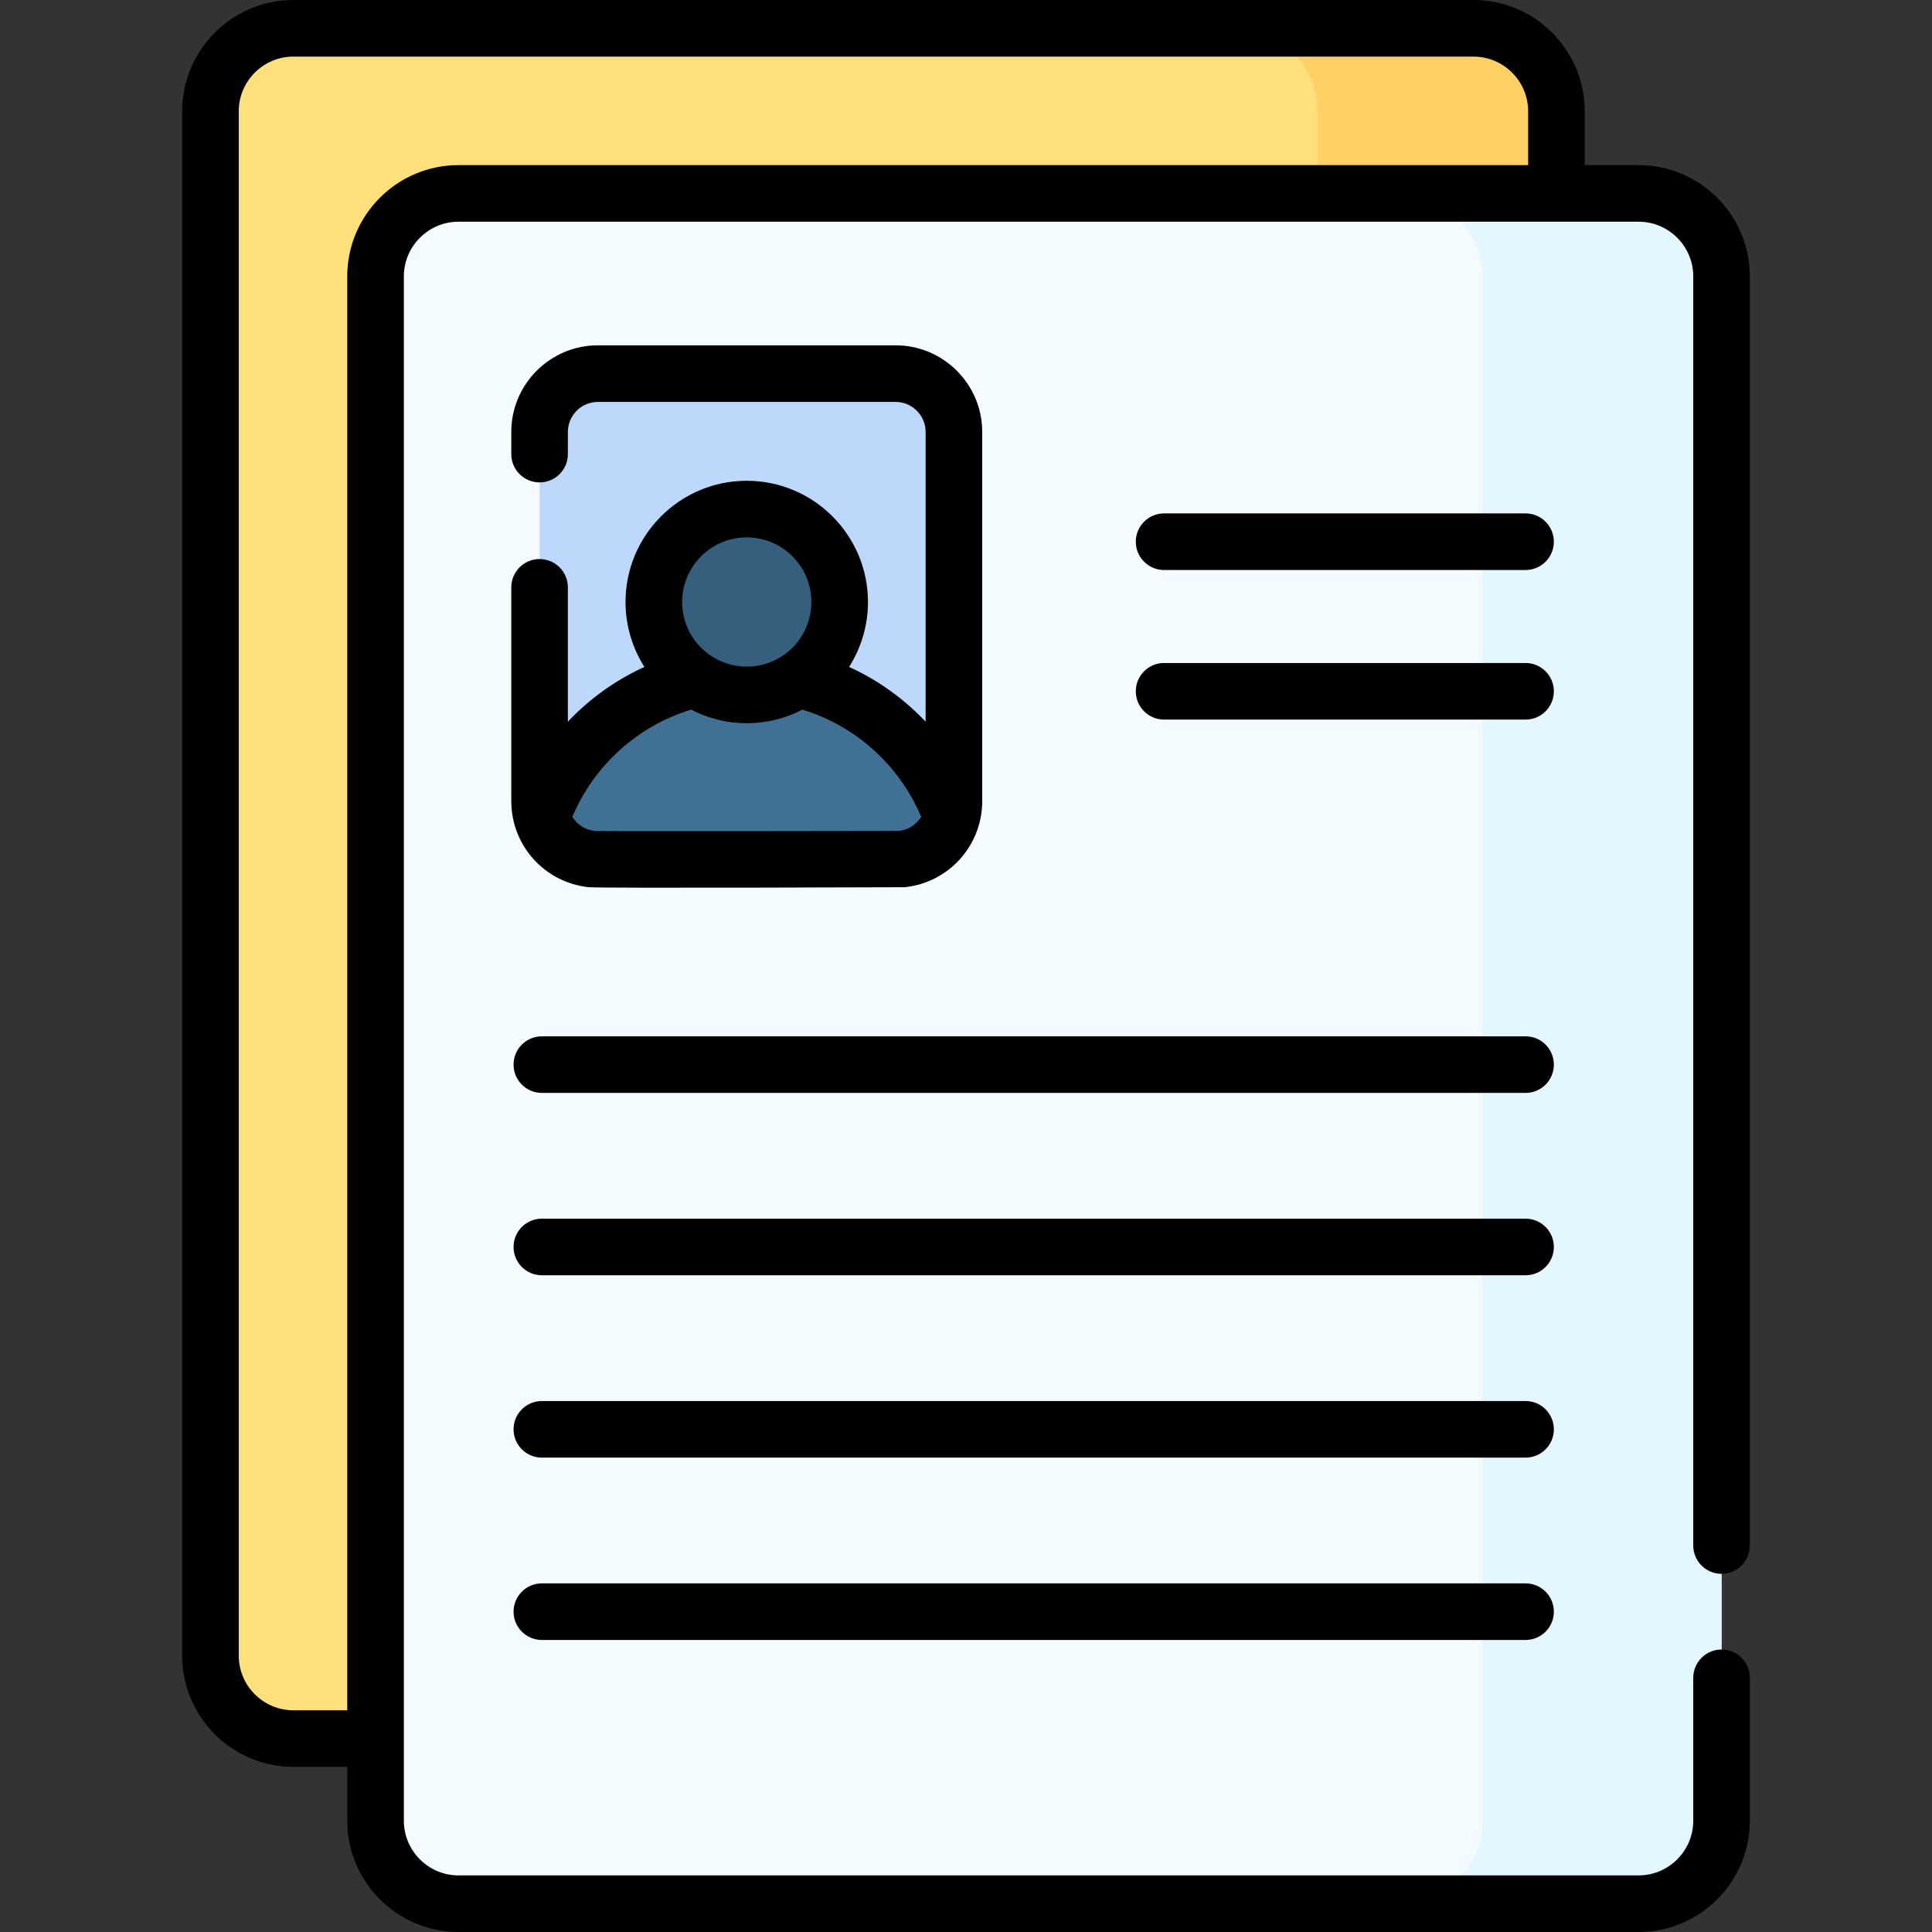 <svg id="Capa_1" enable-background="new 0 0 512 512" height="512" viewBox="0 0 512 512" width="512" xmlns="http://www.w3.org/2000/svg"><rect x="0" y="0" width="512" height="512" fill="#333333" stroke="none"/><g><g><g><g><path d="m390.48 460.745h-312.716c-12.146 0-21.993-9.846-21.993-21.993v-409.26c0-12.146 9.846-21.993 21.993-21.993h312.716c12.146 0 21.993 9.846 21.993 21.993v409.26c0 12.147-9.846 21.993-21.993 21.993z" fill="#ffe07d"/><path d="m390.481 7.5h-63.322c12.146 0 21.993 9.846 21.993 21.993v409.26c0 12.146-9.846 21.993-21.993 21.993h63.322c12.146 0 21.993-9.846 21.993-21.993v-409.261c-.001-12.146-9.847-21.992-21.993-21.992z" fill="#ffd064"/><path d="m434.236 504.501h-312.716c-12.146 0-21.993-9.846-21.993-21.993v-409.26c0-12.146 9.846-21.993 21.993-21.993h312.717c12.146 0 21.993 9.846 21.993 21.993v409.26c-.001 12.146-9.848 21.993-21.994 21.993z" fill="#f4fbff"/><path d="m434.236 51.255h-63.4c12.146 0 21.993 9.847 21.993 21.993v409.26c0 12.146-9.847 21.993-21.993 21.993h63.4c12.146 0 21.993-9.846 21.993-21.993v-409.26c0-12.146-9.847-21.993-21.993-21.993z" fill="#e4f6ff"/></g></g><g><path d="m237.339 227.748h-78.882c-8.539 0-15.461-6.922-15.461-15.461v-97.813c0-8.539 6.922-15.461 15.461-15.461h78.882c8.539 0 15.461 6.922 15.461 15.461v97.813c.001 8.539-6.922 15.461-15.461 15.461z" fill="#bed8fb"/><path d="m197.898 178.361c-25.006 0-46.291 15.909-54.302 38.155 1.841 6.48 7.79 11.232 14.861 11.232h78.882c7.07 0 13.019-4.751 14.861-11.232-8.011-22.246-29.296-38.155-54.302-38.155z" fill="#407093"/><circle cx="197.898" cy="159.536" fill="#365e7d" r="24.627"/></g></g><g><path d="m404.288 274.636h-260.691c-4.142 0-7.499 3.358-7.499 7.499s3.358 7.499 7.499 7.499h260.692c4.142 0 7.499-3.358 7.499-7.499s-3.358-7.499-7.5-7.499z"/><path d="m404.288 322.961h-260.691c-4.142 0-7.499 3.358-7.499 7.499s3.358 7.499 7.499 7.499h260.692c4.142 0 7.499-3.358 7.499-7.499s-3.358-7.499-7.5-7.499z"/><path d="m404.288 371.286h-260.691c-4.142 0-7.499 3.358-7.499 7.499s3.358 7.499 7.499 7.499h260.692c4.142 0 7.499-3.358 7.499-7.499s-3.358-7.499-7.5-7.499z"/><path d="m404.288 419.611h-260.691c-4.142 0-7.499 3.358-7.499 7.499s3.358 7.499 7.499 7.499h260.692c4.142 0 7.499-3.358 7.499-7.499s-3.358-7.499-7.5-7.499z"/><path d="m404.288 175.702h-95.793c-4.142 0-7.499 3.358-7.499 7.499s3.358 7.499 7.499 7.499h95.793c4.142 0 7.499-3.358 7.499-7.499s-3.357-7.499-7.499-7.499z"/><path d="m404.288 136.06h-95.793c-4.142 0-7.499 3.358-7.499 7.499s3.358 7.499 7.499 7.499h95.793c4.142 0 7.499-3.358 7.499-7.499s-3.357-7.499-7.499-7.499z"/><path d="m456.229 417.08c4.142 0 7.499-3.358 7.499-7.499v-336.333c0-16.262-13.23-29.492-29.492-29.492h-14.264v-14.264c.001-16.262-13.229-29.492-29.491-29.492h-312.717c-16.262 0-29.492 13.23-29.492 29.492v409.26c0 16.262 13.23 29.492 29.492 29.492h14.263v14.263c0 16.262 13.23 29.492 29.492 29.492h312.716c16.262 0 29.492-13.23 29.492-29.492v-37.867c0-4.142-3.358-7.499-7.499-7.499s-7.499 3.358-7.499 7.499v37.868c0 7.992-6.502 14.493-14.493 14.493h-312.716c-7.992 0-14.493-6.501-14.493-14.493v-409.26c0-7.992 6.502-14.493 14.493-14.493h312.716c7.992 0 14.493 6.502 14.493 14.493v336.333c0 4.141 3.358 7.499 7.5 7.499zm-364.202-343.832v379.998h-14.263c-7.992 0-14.493-6.502-14.493-14.493v-409.261c0-7.992 6.502-14.493 14.493-14.493h312.717c7.992 0 14.493 6.502 14.493 14.493v14.263h-283.454c-16.262.001-29.493 13.231-29.493 29.493z"/><path d="m142.996 148.151c-4.142 0-7.499 3.358-7.499 7.499v56.637c0 11.761 8.793 21.561 20.466 22.826 2.829.309 83.658.011 83.778.01.027-.003.055-.006.082-.009 11.679-1.26 20.477-11.062 20.477-22.827v-97.813c0-12.661-10.3-22.961-22.961-22.961h-78.882c-12.661 0-22.961 10.3-22.961 22.961v5.871c0 4.142 3.358 7.499 7.499 7.499s7.499-3.358 7.499-7.499v-5.871c0-4.39 3.572-7.962 7.962-7.962h78.882c4.39 0 7.962 3.571 7.962 7.962v76.779c-5.73-6.069-12.601-11.009-20.28-14.509 3.219-5.071 5.004-11.012 5.004-17.208 0-17.714-14.412-32.126-32.127-32.126-17.714 0-32.126 14.412-32.126 32.126 0 6.197 1.785 12.137 5.004 17.208-7.68 3.5-14.551 8.44-20.281 14.51v-35.604c.001-4.142-3.356-7.499-7.498-7.499zm54.902-5.743c9.445 0 17.128 7.683 17.128 17.128 0 5.721-2.842 11.043-7.601 14.237-2.819 1.891-6.113 2.891-9.527 2.891s-6.708-.999-9.526-2.891c-4.76-3.194-7.601-8.516-7.601-14.237 0-9.445 7.683-17.128 17.127-17.128zm-14.739 45.655c4.538 2.35 9.563 3.599 14.739 3.599 5.175 0 10.2-1.249 14.739-3.599 14.197 4.34 25.686 14.707 31.484 28.409-1.251 2.034-3.396 3.464-5.93 3.731-.484.03-79.274.11-80.414.016l-.164-.015c-.004 0-.008-.001-.012-.001-2.533-.268-4.676-1.698-5.927-3.731 5.799-13.702 17.288-24.069 31.485-28.409z"/></g></g></svg>